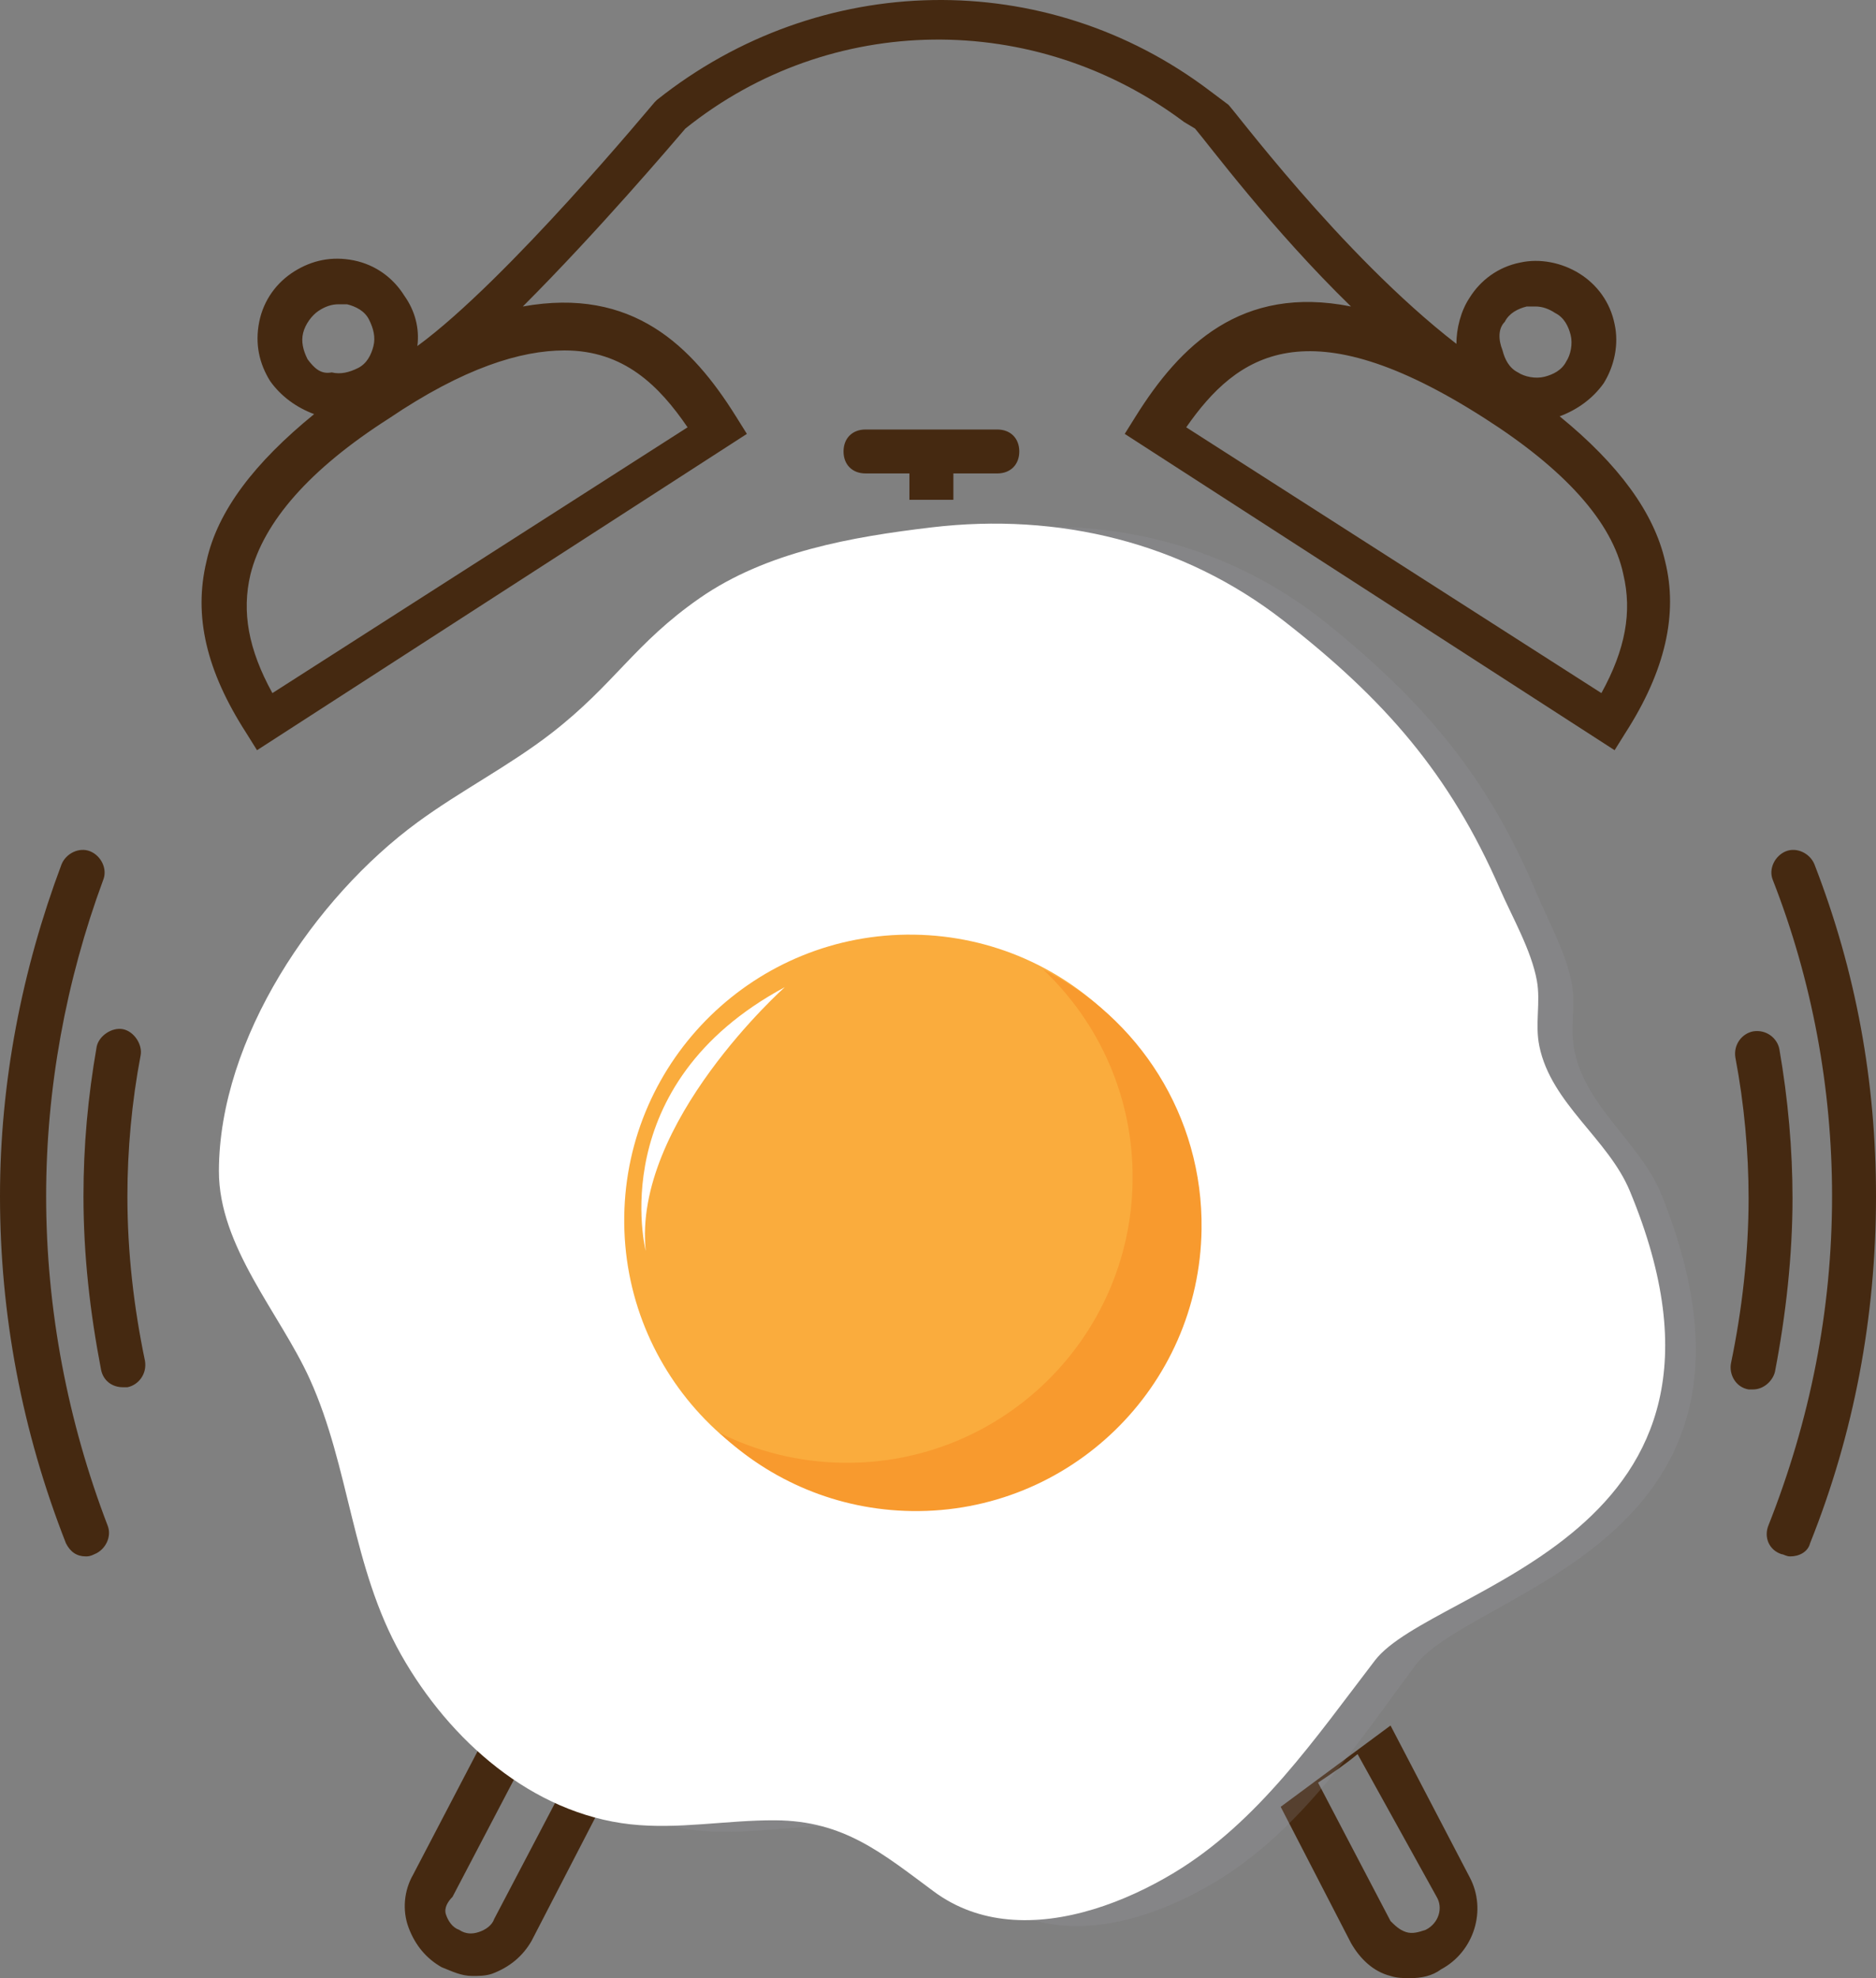 <svg version="1.1" id="图层_1" x="0px" y="0px" width="189.667px" height="200px" viewBox="0 0 189.667 200" enable-background="new 0 0 189.667 200" xml:space="preserve" xmlns="http://www.w3.org/2000/svg" xmlns:xlink="http://www.w3.org/1999/xlink" xmlns:xml="http://www.w3.org/XML/1998/namespace">
  <rect x="0" y="0" width="189.667" height="200" fill="#808080" stroke="none"/>
  <path fill="#452911" d="M96.388,50.532v-2.665h4.442c1.332,0,2.221-0.889,2.221-2.221c0-1.333-0.889-2.221-2.221-2.221H87.504
	c-1.333,0-2.221,0.888-2.221,2.221c0,1.332,0.889,2.221,2.221,2.221h4.441v2.665 M129.479,182.677l7.107,13.77
	c0.889,1.555,2.221,2.887,3.998,3.332C141.25,200,141.917,200,142.583,200c1.111,0,2.221-0.221,3.109-0.889
	c3.332-1.775,4.664-5.996,2.889-9.326l-7.996-15.326 M49.526,174.681l-7.773,14.881c-0.888,1.555-1.11,3.553-0.444,5.33
	c0.667,1.777,1.777,3.109,3.332,3.998c1.11,0.443,1.999,0.889,3.109,0.889c0.666,0,1.333,0,1.999-0.223
	c1.777-0.666,3.109-1.777,3.998-3.332l6.885-13.324 M49.971,194.003c-0.222,0.666-0.888,1.111-1.555,1.332
	c-0.666,0.223-1.333,0.223-1.999-0.221c-0.667-0.223-1.111-0.889-1.333-1.555c-0.222-0.668,0.222-1.334,0.666-1.777l7.329-13.992
	c1.333,0.889,2.665,2,3.998,2.666L49.971,194.003z M145.249,191.783c0.666,1.109,0.223,2.664-1.111,3.332
	c-0.666,0.221-1.332,0.443-1.998,0.221c-0.666-0.221-1.111-0.666-1.555-1.109l-7.328-13.992c1.332-0.889,2.664-1.777,3.996-2.887
	L145.249,191.783z M183.448,87.399c-0.443-1.11-1.775-1.776-2.887-1.332s-1.777,1.776-1.332,2.887
	c3.996,10.215,5.996,21.098,5.996,31.981c0,11.549-2.221,22.654-6.441,33.314c-0.443,1.109,0,2.443,1.334,2.887
	c0.221,0,0.443,0.223,0.887,0.223c0.889,0,1.777-0.445,2-1.334c4.441-11.104,6.662-22.875,6.662-35.09
	C189.667,109.386,187.668,98.283,183.448,87.399z M4.664,120.935c0-10.883,1.999-21.766,5.774-31.981
	c0.444-1.11-0.222-2.442-1.333-2.887s-2.443,0.222-2.887,1.332C2.221,98.06,0,109.386,0,120.935c0,11.994,2.221,23.764,6.663,35.09
	c0.444,0.889,1.11,1.334,1.999,1.334c0.222,0,0.444,0,0.889-0.223c1.11-0.443,1.776-1.777,1.333-2.887
	C6.885,143.81,4.664,132.484,4.664,120.935z M12.881,120.935c0-4.664,0.444-9.549,1.333-14.213c0.222-1.111-0.666-2.443-1.777-2.666
	c-1.11-0.223-2.443,0.666-2.665,1.777c-0.888,5.107-1.333,9.994-1.333,15.102c0,5.996,0.667,11.771,1.777,17.545
	c0.222,1.111,1.11,1.777,2.221,1.777c0.223,0,0.223,0,0.444,0c1.11-0.223,1.999-1.332,1.777-2.666
	C13.548,132.261,12.881,126.71,12.881,120.935z M179.45,138.703c1.111-5.773,1.777-11.771,1.777-17.545
	c0-4.887-0.443-9.994-1.332-15.102c-0.223-1.111-1.332-2-2.666-1.777c-1.109,0.223-1.998,1.332-1.775,2.664
	c0.887,4.664,1.332,9.551,1.332,14.215c0,5.553-0.666,11.326-1.777,16.656c-0.223,1.111,0.445,2.443,1.777,2.666
	c0.223,0,0.223,0,0.443,0C178.34,140.48,179.229,139.591,179.45,138.703z M157.686,42.093c1.775-0.666,3.33-1.776,4.441-3.331
	c1.111-1.777,1.555-3.998,1.111-5.997c-0.445-2.221-1.777-3.997-3.555-5.107s-3.998-1.555-5.996-1.11
	c-2.221,0.443-3.998,1.776-5.107,3.553c-0.889,1.333-1.334,3.109-1.334,4.664c-11.77-9.105-22.875-24.208-23.098-24.208
	l-1.775-1.332C105.715-3.436,82.84-2.992,66.406,10.111l-0.222,0.223c-0.222,0.222-14.88,17.989-23.986,24.652
	c0.222-1.777-0.222-3.554-1.333-5.108c-1.111-1.776-2.887-3.109-5.108-3.554c-2.221-0.444-4.22,0-5.997,1.11
	c-1.776,1.11-3.109,2.888-3.553,5.108c-0.444,2.221,0,4.22,1.11,5.996c1.11,1.555,2.665,2.665,4.442,3.332
	c-5.997,4.886-9.772,9.771-10.882,14.88c-1.333,5.552,0,11.104,3.998,17.323l1.11,1.776l49.526-31.981l-1.11-1.776
	c-4.442-7.106-10.438-13.104-21.543-11.104c7.551-7.551,15.102-16.435,16.435-17.989c14.658-11.771,35.313-11.993,50.415-0.666
	l1.111,0.666c1.332,1.555,7.773,10.216,15.768,17.989c-11.104-2.221-17.322,3.998-21.764,11.104l-1.111,1.776l49.527,31.981
	l1.109-1.776c3.998-6.219,5.33-11.993,3.998-17.323C167.235,51.865,163.682,46.979,157.686,42.093z M31.093,36.318
	c-0.444-0.889-0.666-1.776-0.444-2.665c0.222-0.889,0.888-1.776,1.555-2.221c0.666-0.444,1.333-0.666,1.999-0.666
	c0.222,0,0.444,0,0.889,0c0.888,0.222,1.777,0.666,2.221,1.554c0.444,0.889,0.667,1.777,0.444,2.666
	c-0.222,0.888-0.667,1.776-1.555,2.221s-1.777,0.666-2.665,0.444C32.425,37.873,31.759,37.207,31.093,36.318z M57.078,35.43
	c5.997,0,9.55,3.554,12.437,7.773L27.54,70.076c-2.443-4.441-3.109-8.217-2.221-11.992c1.332-5.331,5.996-10.661,13.992-15.77
	C46.861,37.207,52.636,35.43,57.078,35.43z M152.133,32.543c0.443-0.889,1.332-1.332,2.221-1.555c0.223,0,0.443,0,0.889,0
	c0.666,0,1.332,0.223,1.998,0.666c0.889,0.444,1.334,1.333,1.555,2.221c0.223,0.889,0,1.999-0.443,2.666
	c-0.445,0.888-1.332,1.332-2.221,1.555c-0.889,0.222-2,0-2.666-0.444c-0.889-0.444-1.332-1.333-1.555-2.222
	C151.467,34.319,151.467,33.209,152.133,32.543z M161.905,70.076L119.93,43.203c5.107-7.329,12.215-12.437,30.205-0.889
	c7.994,5.108,12.881,10.438,13.99,15.77C165.014,61.859,164.348,65.635,161.905,70.076z" class="color c1"/>
  <g id="XMLID_96_" opacity="0.2">
    <path id="XMLID_102_" fill="#9C9BA5" d="M107.229,194.66c5.473,0.531,11.389-1.729,16.189-4.73
		c8.213-5.131,13.811-13.633,19.645-21.521c5.691-7.695,39.045-12.369,24.932-47.584c-2.117-5.283-7.67-8.824-8.83-14.656
		c-0.447-2.256,0.145-4.447-0.24-6.643c-0.537-3.081-2.396-6.413-3.598-9.276c-4.908-11.688-11.295-19.239-21.148-27.191
		c-9.824-7.928-21.984-10.949-34.355-9.427c-7.83,0.964-16.166,2.487-22.662,7.163c-6.388,4.598-8.338,8.746-14.525,13.714
		c-4.144,3.328-8.859,5.814-13.085,9.029c-10.052,7.645-19.38,21.91-19.424,35.32c-0.025,7.682,5.97,14.455,8.869,21.092
		c3.917,8.967,4.084,19.063,8.907,27.918c4.746,8.715,12.824,16.086,22.422,17.178c4.688,0.531,9.412-0.441,14.128-0.414
		c6.712,0.035,10.425,3.307,15.492,7.199C102.165,193.537,104.649,194.408,107.229,194.66z" class="color c2"/>
  </g>
  <path id="XMLID_95_" fill="#FFFFFF" d="M101.942,194.06c5.664,0.533,11.783-1.719,16.75-4.711
	c8.492-5.117,14.279-13.598,20.313-21.467c5.883-7.678,40.389-12.324,25.77-47.475c-2.193-5.273-7.939-8.811-9.143-14.629
	c-0.465-2.252,0.146-4.439-0.252-6.631c-0.559-3.075-2.482-6.4-3.729-9.257c-5.082-11.667-11.695-19.206-21.893-27.146
	c-10.168-7.917-22.752-10.938-35.55-9.426c-8.101,0.958-16.724,2.475-23.443,7.138c-6.607,4.585-8.623,8.724-15.021,13.679
	c-4.286,3.318-9.163,5.797-13.534,9.003c-10.396,7.624-20.041,21.856-20.078,35.237c-0.022,7.666,6.184,14.43,9.186,21.055
	c4.057,8.949,4.235,19.023,9.23,27.865c4.915,8.699,13.276,16.059,23.207,17.152c4.851,0.533,9.737-0.436,14.617-0.406
	c6.945,0.039,10.787,3.305,16.032,7.193C96.704,192.939,99.272,193.81,101.942,194.06z" class="color c3"/>
  <path id="XMLID_91_" fill="#FAAC3D" d="M63.113,122.978c-0.222,15.949,12.529,29.059,28.479,29.281
	c15.95,0.221,29.059-12.529,29.282-28.479c0.221-15.951-12.529-29.06-28.479-29.282C76.444,94.278,63.335,107.029,63.113,122.978z
	 M65.286,126.476c0,0-4.328-16.783,14.053-26.664C79.338,99.812,63.945,113.535,65.286,126.476z" class="color c4"/>
  <path id="XMLID_90_" fill="#F89A2E" d="M114.51,119.414c-0.221,15.951-13.33,28.701-29.28,28.479
	c-4.483-0.061-8.713-1.143-12.474-3.018c5.078,4.807,11.902,7.795,19.443,7.9c15.951,0.221,29.061-12.529,29.281-28.48
	c0.16-11.467-6.387-21.465-16.004-26.262C111.137,103.39,114.627,111.007,114.51,119.414z" class="color c5"/>
</svg>